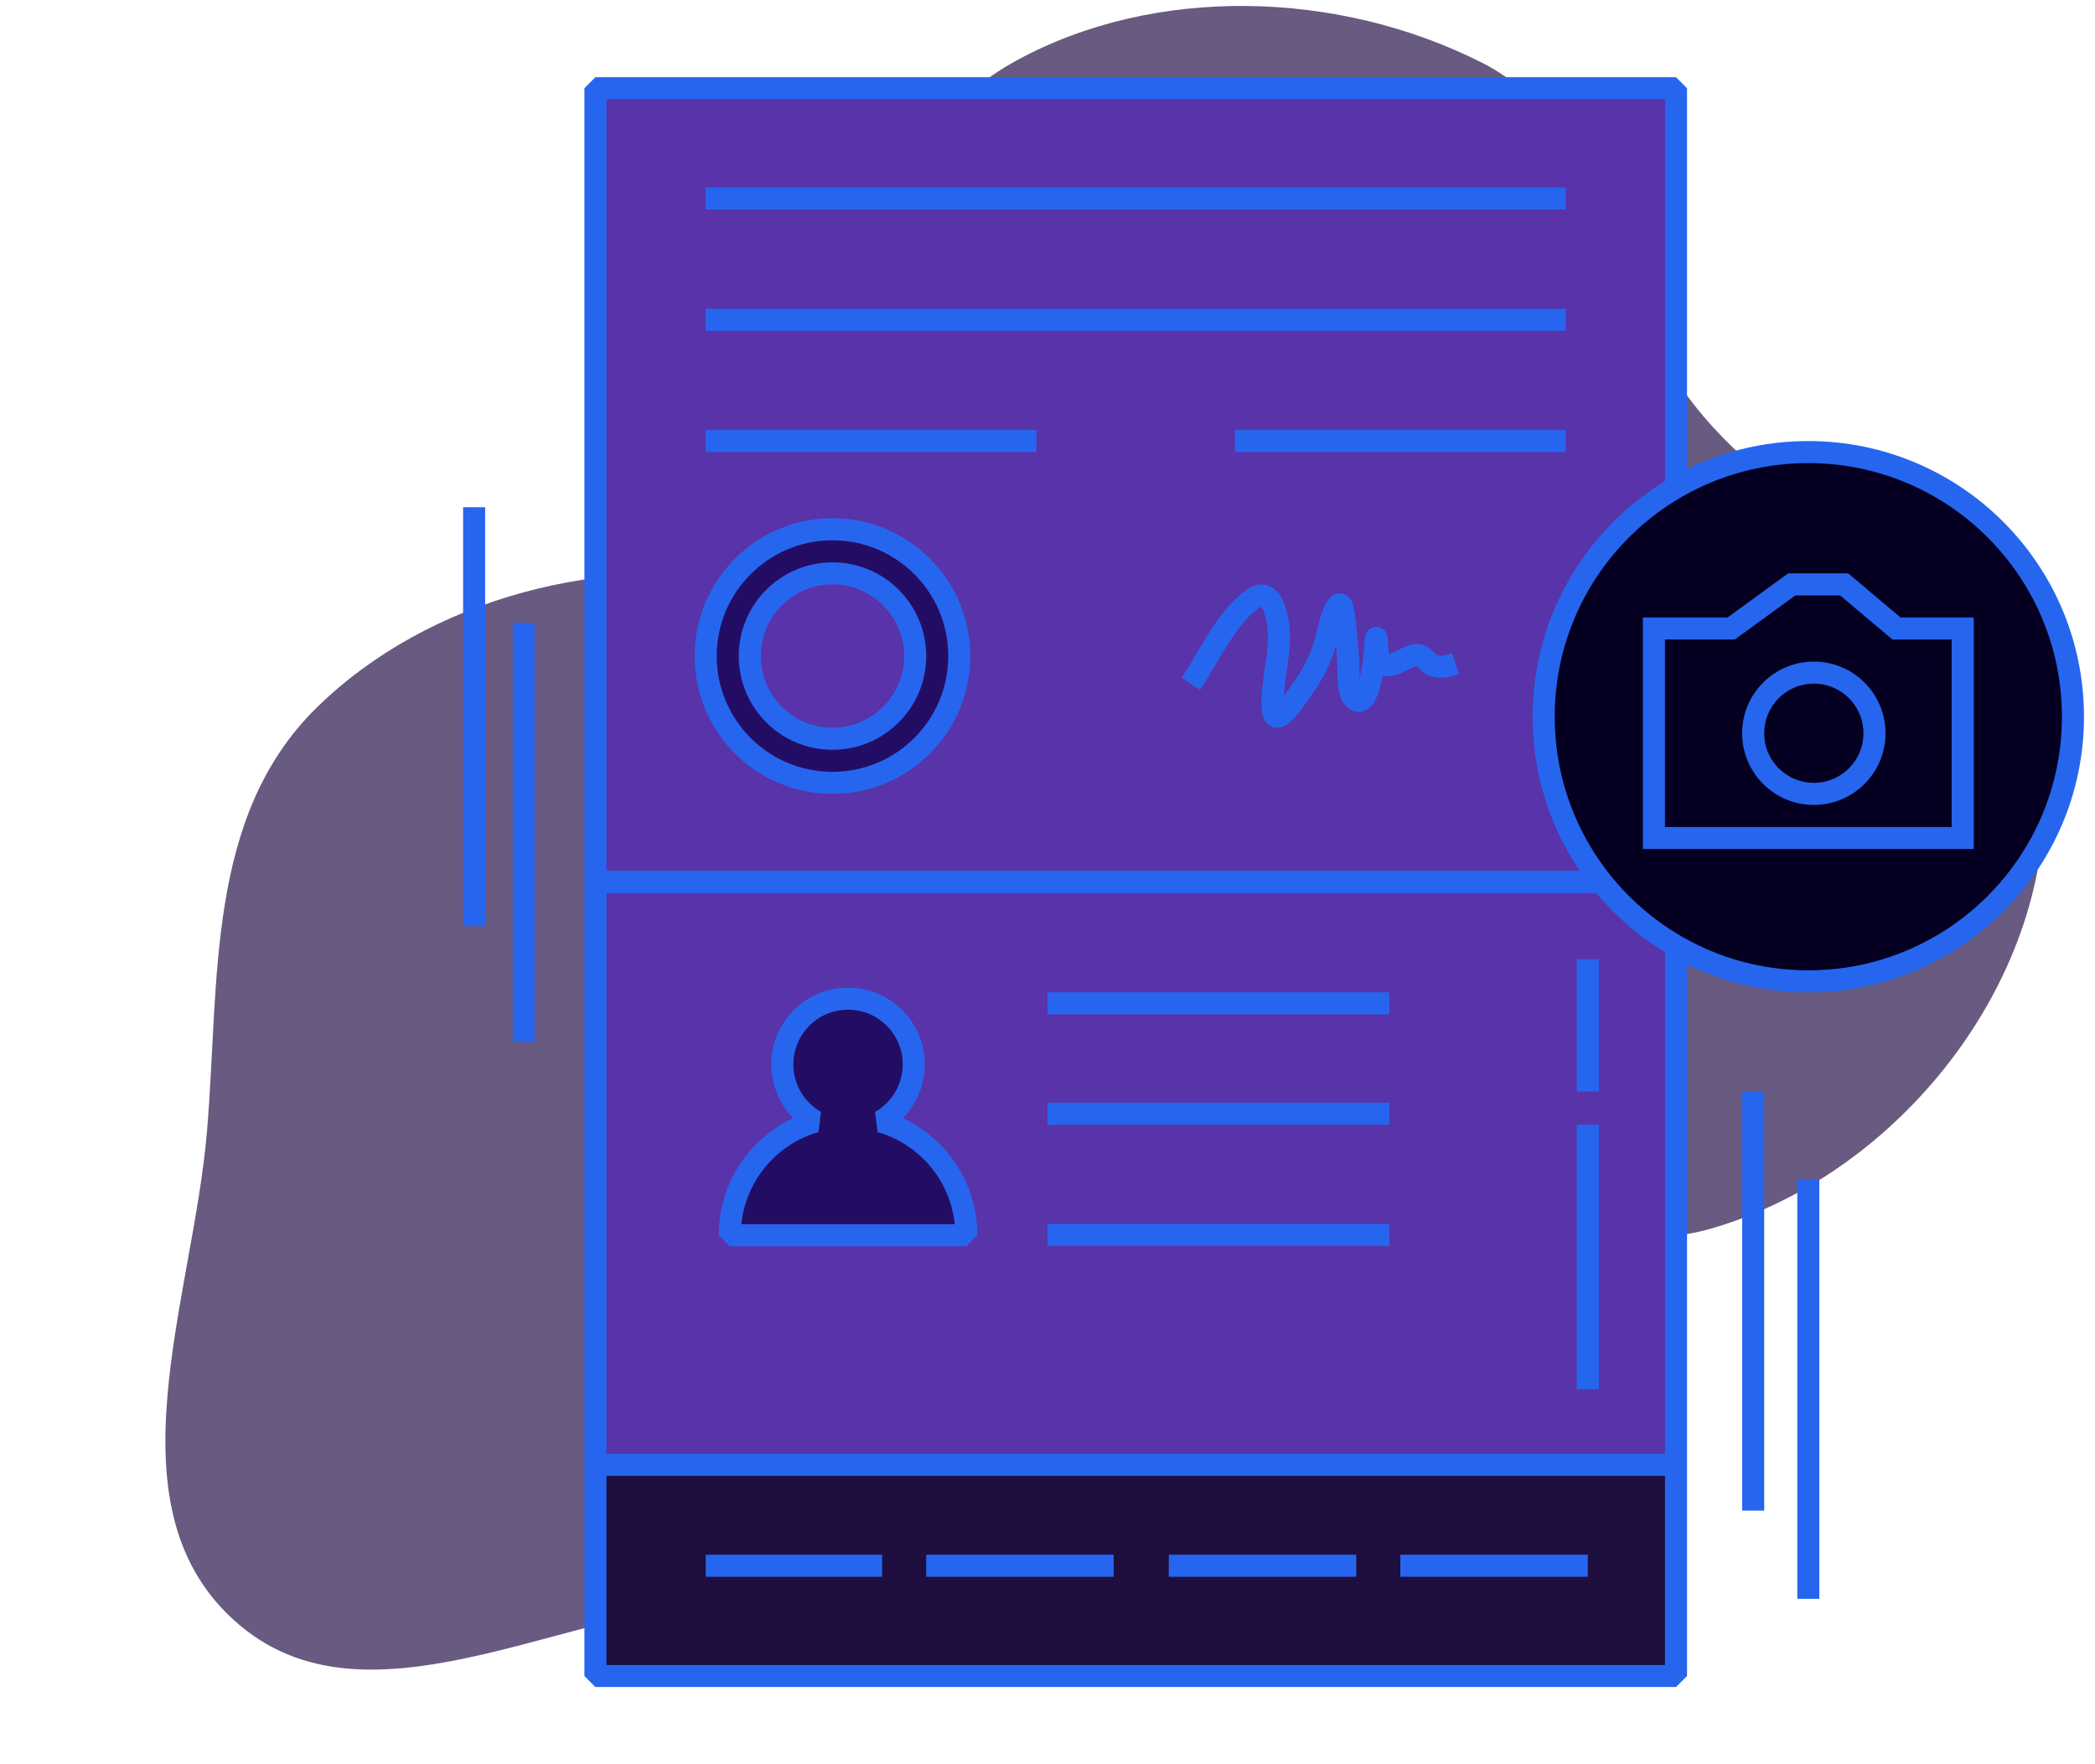 <svg width="190" height="160" viewBox="0 0 190 160" fill="none" xmlns="http://www.w3.org/2000/svg">
<g clip-path="url(#clip0_1631_5182)">
<path fill-rule="evenodd" clip-rule="evenodd" d="M69.367 52.854C82.013 55.309 85.989 69.766 96.144 77.284C109.339 87.052 131.749 87.355 136.476 102.533C141.578 118.918 133.446 139.261 118.407 148.774C104.247 157.731 86.416 145.22 69.367 144.98C52.851 144.748 34.109 157.769 21.77 147.415C9.424 137.056 17.485 118.068 18.779 102.533C19.916 88.898 18.66 74.056 28.706 64.191C38.882 54.197 54.976 50.06 69.367 52.854Z" fill="#29144B" fill-opacity="0.7"/>
<path fill-rule="evenodd" clip-rule="evenodd" d="M134.424 5.699C145.915 11.521 145.782 26.514 153.493 36.524C163.511 49.53 184.983 55.954 185.376 71.846C185.8 89.002 172.411 106.344 155.342 111.378C139.272 116.117 125.545 99.204 109.213 94.308C93.391 89.565 71.802 96.961 62.766 83.625C53.726 70.283 66.675 54.226 72.172 39.638C76.996 26.835 79.85 12.216 92.212 5.476C104.734 -1.351 121.346 -0.927 134.424 5.699Z" fill="#29144B" fill-opacity="0.7"/>
<rect x="54" y="8" width="98" height="72" fill="#5933A9" stroke="#2666ef" stroke-width="2" stroke-linejoin="bevel"/>
<path d="M47.5 56.5V94.5" stroke="#2666ef" stroke-width="2"/>
<path d="M159 99V137" stroke="#2666ef" stroke-width="2"/>
<path d="M164 107V145" stroke="#2666ef" stroke-width="2"/>
<path d="M43 46V84" stroke="#2666ef" stroke-width="2"/>
<path d="M152 80H54V132.851H152V80Z" fill="#5933A9"/>
<path d="M54 152H152V132.851H54V152Z" fill="#1E0E3F"/>
<path d="M54 132.851V152H152V132.851M54 132.851V80H152V132.851M54 132.851H152" stroke="#2666ef" stroke-width="2" stroke-linejoin="bevel"/>
<path d="M95 91H126" stroke="#2666ef" stroke-width="2"/>
<path d="M95 101H126" stroke="#2666ef" stroke-width="2"/>
<path d="M95 112H126" stroke="#2666ef" stroke-width="2"/>
<path d="M64 142H80" stroke="#2666ef" stroke-width="2"/>
<path d="M84 142H101" stroke="#2666ef" stroke-width="2"/>
<path d="M64 18H142" stroke="#2666ef" stroke-width="2"/>
<path d="M64 29H142" stroke="#2666ef" stroke-width="2"/>
<path d="M64 40H94" stroke="#2666ef" stroke-width="2"/>
<path d="M112 40H142" stroke="#2666ef" stroke-width="2"/>
<path d="M106 142H123" stroke="#2666ef" stroke-width="2"/>
<path d="M127 142H144" stroke="#2666ef" stroke-width="2"/>
<path d="M144 87L144 99" stroke="#2666ef" stroke-width="2"/>
<path d="M144 102L144 126" stroke="#2666ef" stroke-width="2"/>
<path fill-rule="evenodd" clip-rule="evenodd" d="M79.862 101.709C81.659 100.682 82.871 98.748 82.871 96.53C82.871 93.238 80.203 90.57 76.911 90.57C73.62 90.57 70.952 93.238 70.952 96.53C70.952 98.747 72.163 100.682 73.96 101.708C69.471 102.99 66.184 107.123 66.184 112.025H87.638C87.638 107.124 84.351 102.991 79.862 101.709Z" fill="#230D64"/>
<path d="M79.862 101.709L79.366 100.84L79.587 102.67L79.862 101.709ZM73.96 101.708L74.235 102.67L74.456 100.84L73.96 101.708ZM66.184 112.025H65.184L66.184 113.025V112.025ZM87.638 112.025V113.025L88.638 112.025H87.638ZM81.871 96.53C81.871 98.374 80.864 99.985 79.366 100.84L80.358 102.577C82.454 101.38 83.871 99.121 83.871 96.53H81.871ZM76.911 91.57C79.65 91.57 81.871 93.791 81.871 96.53H83.871C83.871 92.686 80.755 89.57 76.911 89.57V91.57ZM71.952 96.53C71.952 93.791 74.172 91.57 76.911 91.57V89.57C73.068 89.57 69.952 92.686 69.952 96.53H71.952ZM74.456 100.84C72.958 99.984 71.952 98.374 71.952 96.53H69.952C69.952 99.121 71.368 101.38 73.464 102.577L74.456 100.84ZM67.184 112.025C67.184 107.582 70.163 103.832 74.235 102.67L73.686 100.747C68.778 102.148 65.184 106.665 65.184 112.025H67.184ZM87.638 111.025H66.184V113.025H87.638V111.025ZM79.587 102.67C83.659 103.833 86.638 107.582 86.638 112.025H88.638C88.638 106.665 85.044 102.148 80.136 100.747L79.587 102.67Z" fill="#2666ef"/>
<circle cx="75.5" cy="59.5" r="11.5" fill="#230D64" stroke="#2666ef" stroke-width="2"/>
<circle cx="75.5" cy="59.5" r="7.5" fill="#5933A9" stroke="#2666ef" stroke-width="2"/>
<circle cx="164" cy="65" r="24" fill="#050022" stroke="#2666ef" stroke-width="2"/>
<path d="M108 62.018C109.614 59.613 111.168 56.098 113.56 54.347C114.956 53.326 115.515 54.763 115.801 56.003C116.39 58.557 115.404 61.222 115.404 63.79C115.404 66.71 117.326 63.587 118.213 62.337C119.511 60.509 120.091 58.963 120.567 56.788C120.717 56.102 121.553 53.508 121.844 55.597C122.089 57.353 122.267 59.197 122.298 60.972C122.31 61.661 122.274 63.182 123.064 63.529C124.084 63.977 124.532 60.442 124.596 60.013C124.697 59.337 124.785 57.299 124.851 57.979C124.91 58.578 124.899 59.176 125.106 59.752C125.654 61.268 127.513 59.38 128.511 59.403C129.241 59.42 129.432 60.217 130.071 60.391C130.745 60.574 131.371 60.402 132 60.187" stroke="#2666ef" stroke-width="2"/>
<path d="M150 57H157L162.5 53H167.25L172 57H178V76H150V57Z" stroke="#2666ef" stroke-width="2"/>
<circle cx="164.5" cy="66.5" r="5.5" stroke="#2666ef" stroke-width="2"/>
</g>
<defs>
<clipPath id="clip0_1631_5182">
<rect width="190" height="160" fill="white"/>
</clipPath>
</defs>
</svg>
